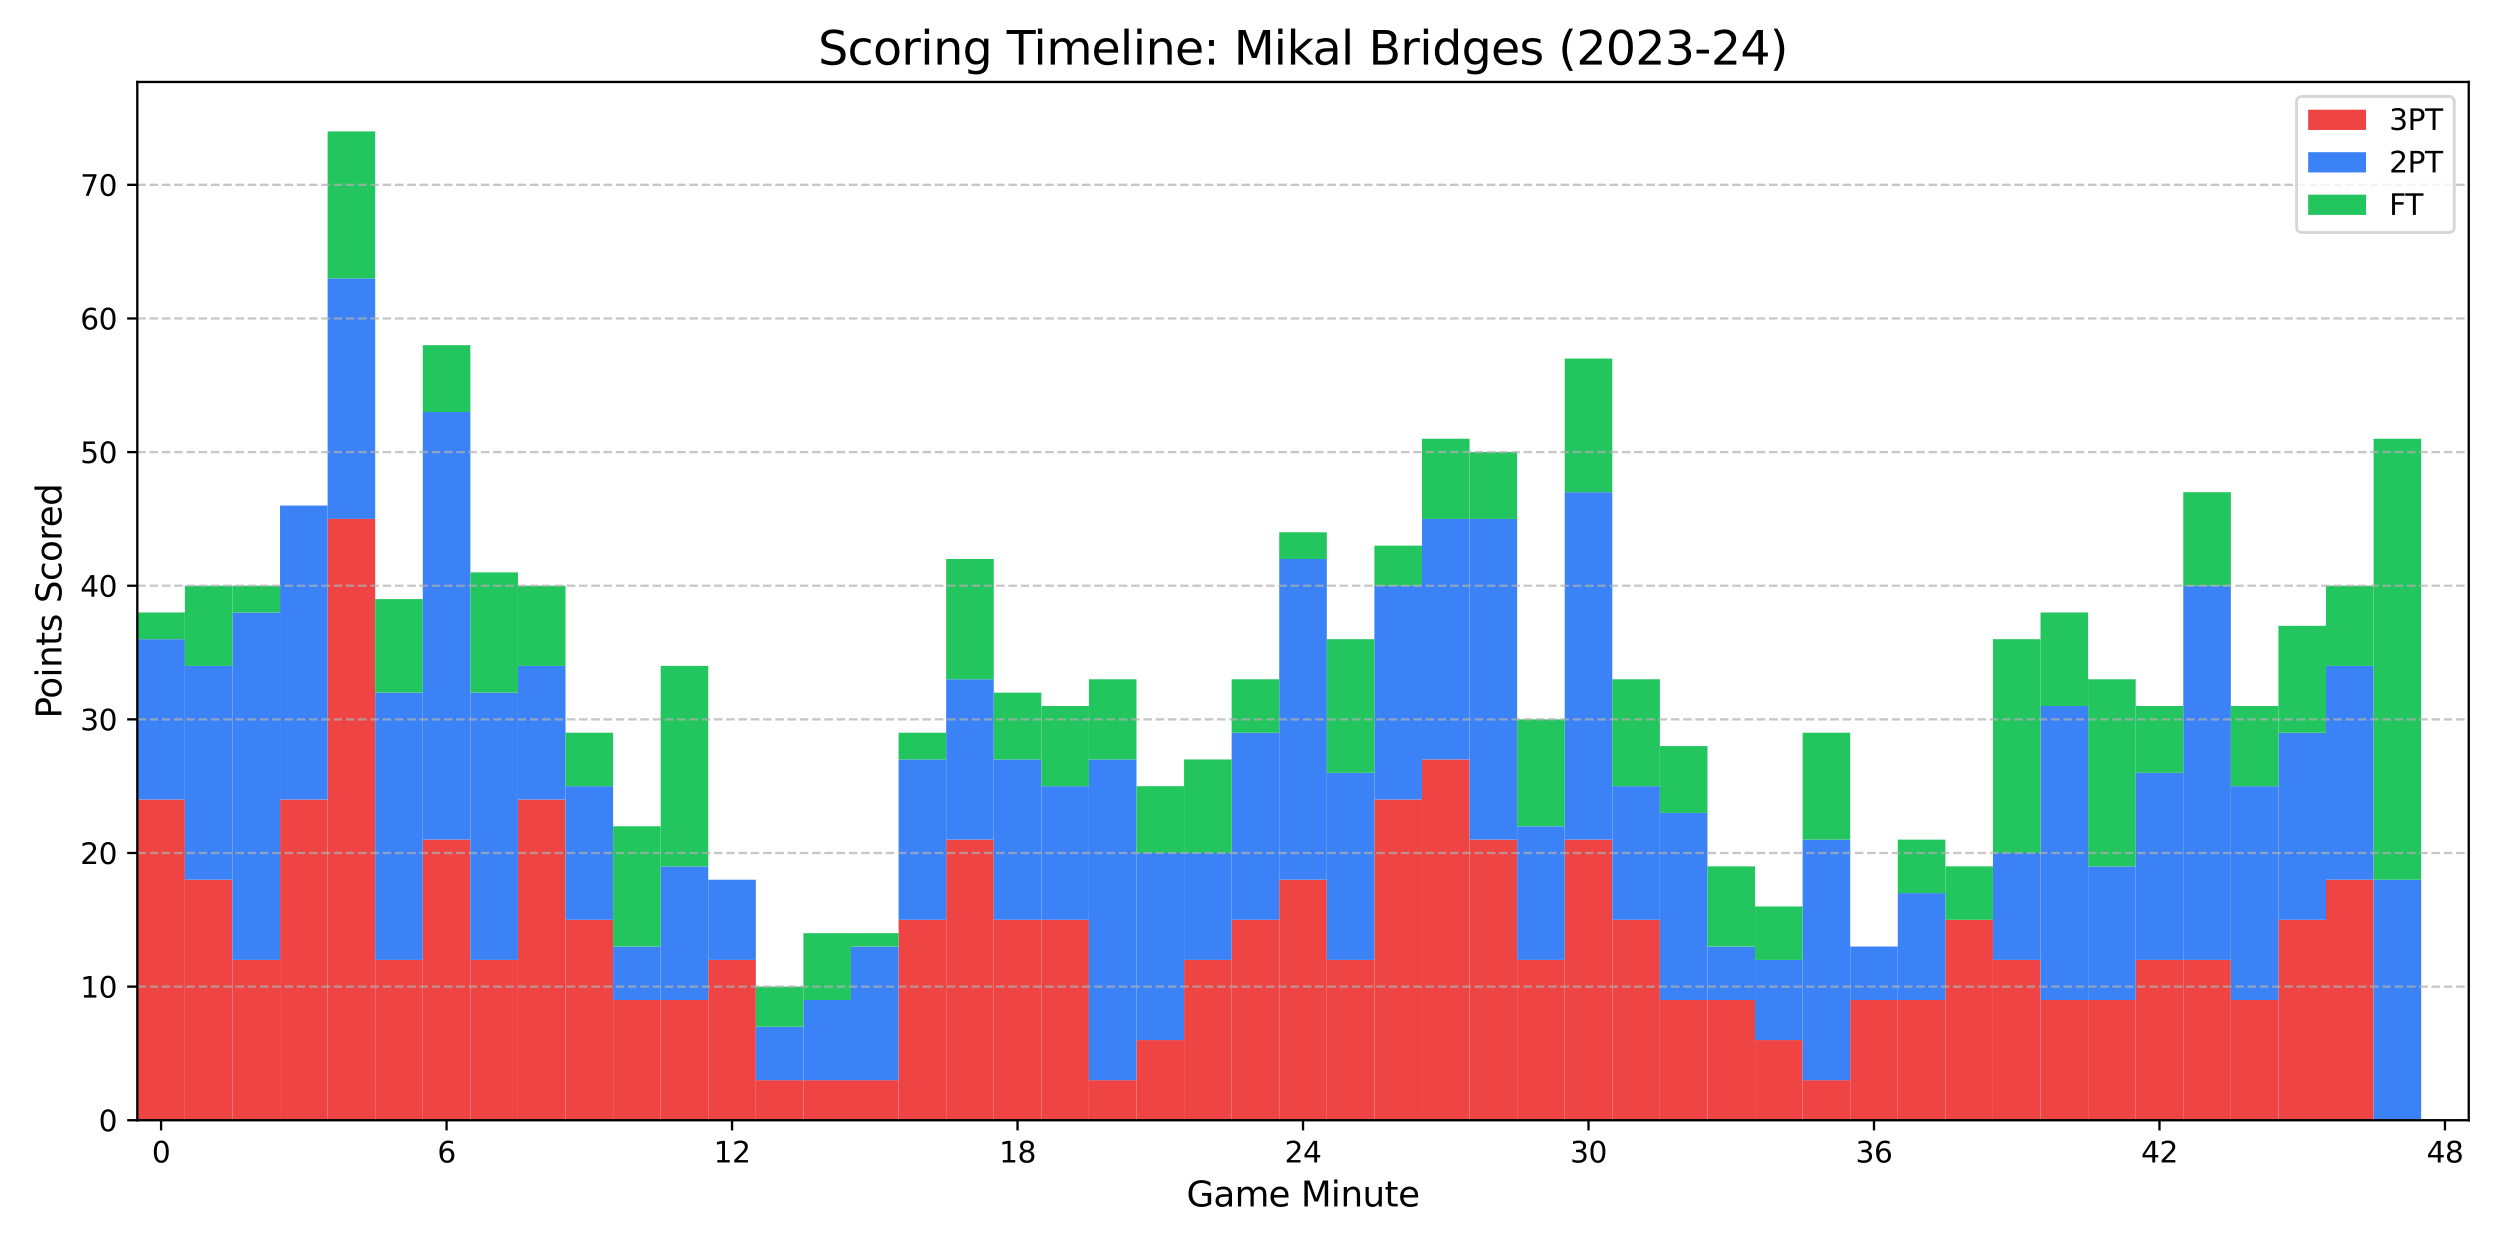 <?xml version="1.0" encoding="utf-8" standalone="no"?>
<!DOCTYPE svg PUBLIC "-//W3C//DTD SVG 1.1//EN"
  "http://www.w3.org/Graphics/SVG/1.1/DTD/svg11.dtd">
<svg xmlns:xlink="http://www.w3.org/1999/xlink" width="864pt" height="432pt" viewBox="0 0 864 432" xmlns="http://www.w3.org/2000/svg" version="1.1">
 <defs>
  <style type="text/css">*{stroke-linejoin: round; stroke-linecap: butt}</style>
 </defs>
 <g id="figure_1">
  <g id="patch_1">
   <path d="M 0 432 
L 864 432 
L 864 0 
L 0 0 
z
" style="fill: #ffffff"/>
  </g>
  <g id="axes_1">
   <g id="patch_2">
    <path d="M 47.45 387.16 
L 853.2 387.16 
L 853.2 28.32 
L 47.45 28.32 
z
" style="fill: #ffffff"/>
   </g>
   <g id="patch_3">
    <path d="M 47.45 387.16 
L 63.894 387.16 
L 63.894 276.321 
L 47.45 276.321 
z
" clip-path="url(#pb789a82a63)" style="fill: #ef4444"/>
   </g>
   <g id="patch_4">
    <path d="M 63.894 387.16 
L 80.338 387.16 
L 80.338 304.031 
L 63.894 304.031 
z
" clip-path="url(#pb789a82a63)" style="fill: #ef4444"/>
   </g>
   <g id="patch_5">
    <path d="M 80.338 387.16 
L 96.782 387.16 
L 96.782 331.741 
L 80.338 331.741 
z
" clip-path="url(#pb789a82a63)" style="fill: #ef4444"/>
   </g>
   <g id="patch_6">
    <path d="M 96.782 387.16 
L 113.226 387.16 
L 113.226 276.321 
L 96.782 276.321 
z
" clip-path="url(#pb789a82a63)" style="fill: #ef4444"/>
   </g>
   <g id="patch_7">
    <path d="M 113.226 387.16 
L 129.669 387.16 
L 129.669 179.338 
L 113.226 179.338 
z
" clip-path="url(#pb789a82a63)" style="fill: #ef4444"/>
   </g>
   <g id="patch_8">
    <path d="M 129.669 387.16 
L 146.113 387.16 
L 146.113 331.741 
L 129.669 331.741 
z
" clip-path="url(#pb789a82a63)" style="fill: #ef4444"/>
   </g>
   <g id="patch_9">
    <path d="M 146.113 387.16 
L 162.557 387.16 
L 162.557 290.176 
L 146.113 290.176 
z
" clip-path="url(#pb789a82a63)" style="fill: #ef4444"/>
   </g>
   <g id="patch_10">
    <path d="M 162.557 387.16 
L 179.001 387.16 
L 179.001 331.741 
L 162.557 331.741 
z
" clip-path="url(#pb789a82a63)" style="fill: #ef4444"/>
   </g>
   <g id="patch_11">
    <path d="M 179.001 387.16 
L 195.445 387.16 
L 195.445 276.321 
L 179.001 276.321 
z
" clip-path="url(#pb789a82a63)" style="fill: #ef4444"/>
   </g>
   <g id="patch_12">
    <path d="M 195.445 387.16 
L 211.889 387.16 
L 211.889 317.886 
L 195.445 317.886 
z
" clip-path="url(#pb789a82a63)" style="fill: #ef4444"/>
   </g>
   <g id="patch_13">
    <path d="M 211.889 387.16 
L 228.333 387.16 
L 228.333 345.596 
L 211.889 345.596 
z
" clip-path="url(#pb789a82a63)" style="fill: #ef4444"/>
   </g>
   <g id="patch_14">
    <path d="M 228.333 387.16 
L 244.777 387.16 
L 244.777 345.596 
L 228.333 345.596 
z
" clip-path="url(#pb789a82a63)" style="fill: #ef4444"/>
   </g>
   <g id="patch_15">
    <path d="M 244.777 387.16 
L 261.22 387.16 
L 261.22 331.741 
L 244.777 331.741 
z
" clip-path="url(#pb789a82a63)" style="fill: #ef4444"/>
   </g>
   <g id="patch_16">
    <path d="M 261.22 387.16 
L 277.664 387.16 
L 277.664 373.305 
L 261.22 373.305 
z
" clip-path="url(#pb789a82a63)" style="fill: #ef4444"/>
   </g>
   <g id="patch_17">
    <path d="M 277.664 387.16 
L 294.108 387.16 
L 294.108 373.305 
L 277.664 373.305 
z
" clip-path="url(#pb789a82a63)" style="fill: #ef4444"/>
   </g>
   <g id="patch_18">
    <path d="M 294.108 387.16 
L 310.552 387.16 
L 310.552 373.305 
L 294.108 373.305 
z
" clip-path="url(#pb789a82a63)" style="fill: #ef4444"/>
   </g>
   <g id="patch_19">
    <path d="M 310.552 387.16 
L 326.996 387.16 
L 326.996 317.886 
L 310.552 317.886 
z
" clip-path="url(#pb789a82a63)" style="fill: #ef4444"/>
   </g>
   <g id="patch_20">
    <path d="M 326.996 387.16 
L 343.44 387.16 
L 343.44 290.176 
L 326.996 290.176 
z
" clip-path="url(#pb789a82a63)" style="fill: #ef4444"/>
   </g>
   <g id="patch_21">
    <path d="M 343.44 387.16 
L 359.884 387.16 
L 359.884 317.886 
L 343.44 317.886 
z
" clip-path="url(#pb789a82a63)" style="fill: #ef4444"/>
   </g>
   <g id="patch_22">
    <path d="M 359.884 387.16 
L 376.328 387.16 
L 376.328 317.886 
L 359.884 317.886 
z
" clip-path="url(#pb789a82a63)" style="fill: #ef4444"/>
   </g>
   <g id="patch_23">
    <path d="M 376.328 387.16 
L 392.771 387.16 
L 392.771 373.305 
L 376.328 373.305 
z
" clip-path="url(#pb789a82a63)" style="fill: #ef4444"/>
   </g>
   <g id="patch_24">
    <path d="M 392.771 387.16 
L 409.215 387.16 
L 409.215 359.45 
L 392.771 359.45 
z
" clip-path="url(#pb789a82a63)" style="fill: #ef4444"/>
   </g>
   <g id="patch_25">
    <path d="M 409.215 387.16 
L 425.659 387.16 
L 425.659 331.741 
L 409.215 331.741 
z
" clip-path="url(#pb789a82a63)" style="fill: #ef4444"/>
   </g>
   <g id="patch_26">
    <path d="M 425.659 387.16 
L 442.103 387.16 
L 442.103 317.886 
L 425.659 317.886 
z
" clip-path="url(#pb789a82a63)" style="fill: #ef4444"/>
   </g>
   <g id="patch_27">
    <path d="M 442.103 387.16 
L 458.547 387.16 
L 458.547 304.031 
L 442.103 304.031 
z
" clip-path="url(#pb789a82a63)" style="fill: #ef4444"/>
   </g>
   <g id="patch_28">
    <path d="M 458.547 387.16 
L 474.991 387.16 
L 474.991 331.741 
L 458.547 331.741 
z
" clip-path="url(#pb789a82a63)" style="fill: #ef4444"/>
   </g>
   <g id="patch_29">
    <path d="M 474.991 387.16 
L 491.435 387.16 
L 491.435 276.321 
L 474.991 276.321 
z
" clip-path="url(#pb789a82a63)" style="fill: #ef4444"/>
   </g>
   <g id="patch_30">
    <path d="M 491.435 387.16 
L 507.879 387.16 
L 507.879 262.467 
L 491.435 262.467 
z
" clip-path="url(#pb789a82a63)" style="fill: #ef4444"/>
   </g>
   <g id="patch_31">
    <path d="M 507.879 387.16 
L 524.322 387.16 
L 524.322 290.176 
L 507.879 290.176 
z
" clip-path="url(#pb789a82a63)" style="fill: #ef4444"/>
   </g>
   <g id="patch_32">
    <path d="M 524.322 387.16 
L 540.766 387.16 
L 540.766 331.741 
L 524.322 331.741 
z
" clip-path="url(#pb789a82a63)" style="fill: #ef4444"/>
   </g>
   <g id="patch_33">
    <path d="M 540.766 387.16 
L 557.21 387.16 
L 557.21 290.176 
L 540.766 290.176 
z
" clip-path="url(#pb789a82a63)" style="fill: #ef4444"/>
   </g>
   <g id="patch_34">
    <path d="M 557.21 387.16 
L 573.654 387.16 
L 573.654 317.886 
L 557.21 317.886 
z
" clip-path="url(#pb789a82a63)" style="fill: #ef4444"/>
   </g>
   <g id="patch_35">
    <path d="M 573.654 387.16 
L 590.098 387.16 
L 590.098 345.596 
L 573.654 345.596 
z
" clip-path="url(#pb789a82a63)" style="fill: #ef4444"/>
   </g>
   <g id="patch_36">
    <path d="M 590.098 387.16 
L 606.542 387.16 
L 606.542 345.596 
L 590.098 345.596 
z
" clip-path="url(#pb789a82a63)" style="fill: #ef4444"/>
   </g>
   <g id="patch_37">
    <path d="M 606.542 387.16 
L 622.986 387.16 
L 622.986 359.45 
L 606.542 359.45 
z
" clip-path="url(#pb789a82a63)" style="fill: #ef4444"/>
   </g>
   <g id="patch_38">
    <path d="M 622.986 387.16 
L 639.43 387.16 
L 639.43 373.305 
L 622.986 373.305 
z
" clip-path="url(#pb789a82a63)" style="fill: #ef4444"/>
   </g>
   <g id="patch_39">
    <path d="M 639.43 387.16 
L 655.873 387.16 
L 655.873 345.596 
L 639.43 345.596 
z
" clip-path="url(#pb789a82a63)" style="fill: #ef4444"/>
   </g>
   <g id="patch_40">
    <path d="M 655.873 387.16 
L 672.317 387.16 
L 672.317 345.596 
L 655.873 345.596 
z
" clip-path="url(#pb789a82a63)" style="fill: #ef4444"/>
   </g>
   <g id="patch_41">
    <path d="M 672.317 387.16 
L 688.761 387.16 
L 688.761 317.886 
L 672.317 317.886 
z
" clip-path="url(#pb789a82a63)" style="fill: #ef4444"/>
   </g>
   <g id="patch_42">
    <path d="M 688.761 387.16 
L 705.205 387.16 
L 705.205 331.741 
L 688.761 331.741 
z
" clip-path="url(#pb789a82a63)" style="fill: #ef4444"/>
   </g>
   <g id="patch_43">
    <path d="M 705.205 387.16 
L 721.649 387.16 
L 721.649 345.596 
L 705.205 345.596 
z
" clip-path="url(#pb789a82a63)" style="fill: #ef4444"/>
   </g>
   <g id="patch_44">
    <path d="M 721.649 387.16 
L 738.093 387.16 
L 738.093 345.596 
L 721.649 345.596 
z
" clip-path="url(#pb789a82a63)" style="fill: #ef4444"/>
   </g>
   <g id="patch_45">
    <path d="M 738.093 387.16 
L 754.537 387.16 
L 754.537 331.741 
L 738.093 331.741 
z
" clip-path="url(#pb789a82a63)" style="fill: #ef4444"/>
   </g>
   <g id="patch_46">
    <path d="M 754.537 387.16 
L 770.981 387.16 
L 770.981 331.741 
L 754.537 331.741 
z
" clip-path="url(#pb789a82a63)" style="fill: #ef4444"/>
   </g>
   <g id="patch_47">
    <path d="M 770.981 387.16 
L 787.424 387.16 
L 787.424 345.596 
L 770.981 345.596 
z
" clip-path="url(#pb789a82a63)" style="fill: #ef4444"/>
   </g>
   <g id="patch_48">
    <path d="M 787.424 387.16 
L 803.868 387.16 
L 803.868 317.886 
L 787.424 317.886 
z
" clip-path="url(#pb789a82a63)" style="fill: #ef4444"/>
   </g>
   <g id="patch_49">
    <path d="M 803.868 387.16 
L 820.312 387.16 
L 820.312 304.031 
L 803.868 304.031 
z
" clip-path="url(#pb789a82a63)" style="fill: #ef4444"/>
   </g>
   <g id="patch_50">
    <path d="M 820.312 387.16 
L 836.756 387.16 
L 836.756 387.16 
L 820.312 387.16 
z
" clip-path="url(#pb789a82a63)" style="fill: #ef4444"/>
   </g>
   <g id="patch_51">
    <path d="M 47.45 276.321 
L 63.894 276.321 
L 63.894 220.902 
L 47.45 220.902 
z
" clip-path="url(#pb789a82a63)" style="fill: #3b82f6"/>
   </g>
   <g id="patch_52">
    <path d="M 63.894 304.031 
L 80.338 304.031 
L 80.338 230.139 
L 63.894 230.139 
z
" clip-path="url(#pb789a82a63)" style="fill: #3b82f6"/>
   </g>
   <g id="patch_53">
    <path d="M 80.338 331.741 
L 96.782 331.741 
L 96.782 211.666 
L 80.338 211.666 
z
" clip-path="url(#pb789a82a63)" style="fill: #3b82f6"/>
   </g>
   <g id="patch_54">
    <path d="M 96.782 276.321 
L 113.226 276.321 
L 113.226 174.719 
L 96.782 174.719 
z
" clip-path="url(#pb789a82a63)" style="fill: #3b82f6"/>
   </g>
   <g id="patch_55">
    <path d="M 113.226 179.338 
L 129.669 179.338 
L 129.669 96.209 
L 113.226 96.209 
z
" clip-path="url(#pb789a82a63)" style="fill: #3b82f6"/>
   </g>
   <g id="patch_56">
    <path d="M 129.669 331.741 
L 146.113 331.741 
L 146.113 239.375 
L 129.669 239.375 
z
" clip-path="url(#pb789a82a63)" style="fill: #3b82f6"/>
   </g>
   <g id="patch_57">
    <path d="M 146.113 290.176 
L 162.557 290.176 
L 162.557 142.391 
L 146.113 142.391 
z
" clip-path="url(#pb789a82a63)" style="fill: #3b82f6"/>
   </g>
   <g id="patch_58">
    <path d="M 162.557 331.741 
L 179.001 331.741 
L 179.001 239.375 
L 162.557 239.375 
z
" clip-path="url(#pb789a82a63)" style="fill: #3b82f6"/>
   </g>
   <g id="patch_59">
    <path d="M 179.001 276.321 
L 195.445 276.321 
L 195.445 230.139 
L 179.001 230.139 
z
" clip-path="url(#pb789a82a63)" style="fill: #3b82f6"/>
   </g>
   <g id="patch_60">
    <path d="M 195.445 317.886 
L 211.889 317.886 
L 211.889 271.703 
L 195.445 271.703 
z
" clip-path="url(#pb789a82a63)" style="fill: #3b82f6"/>
   </g>
   <g id="patch_61">
    <path d="M 211.889 345.596 
L 228.333 345.596 
L 228.333 327.122 
L 211.889 327.122 
z
" clip-path="url(#pb789a82a63)" style="fill: #3b82f6"/>
   </g>
   <g id="patch_62">
    <path d="M 228.333 345.596 
L 244.777 345.596 
L 244.777 299.413 
L 228.333 299.413 
z
" clip-path="url(#pb789a82a63)" style="fill: #3b82f6"/>
   </g>
   <g id="patch_63">
    <path d="M 244.777 331.741 
L 261.22 331.741 
L 261.22 304.031 
L 244.777 304.031 
z
" clip-path="url(#pb789a82a63)" style="fill: #3b82f6"/>
   </g>
   <g id="patch_64">
    <path d="M 261.22 373.305 
L 277.664 373.305 
L 277.664 354.832 
L 261.22 354.832 
z
" clip-path="url(#pb789a82a63)" style="fill: #3b82f6"/>
   </g>
   <g id="patch_65">
    <path d="M 277.664 373.305 
L 294.108 373.305 
L 294.108 345.596 
L 277.664 345.596 
z
" clip-path="url(#pb789a82a63)" style="fill: #3b82f6"/>
   </g>
   <g id="patch_66">
    <path d="M 294.108 373.305 
L 310.552 373.305 
L 310.552 327.122 
L 294.108 327.122 
z
" clip-path="url(#pb789a82a63)" style="fill: #3b82f6"/>
   </g>
   <g id="patch_67">
    <path d="M 310.552 317.886 
L 326.996 317.886 
L 326.996 262.467 
L 310.552 262.467 
z
" clip-path="url(#pb789a82a63)" style="fill: #3b82f6"/>
   </g>
   <g id="patch_68">
    <path d="M 326.996 290.176 
L 343.44 290.176 
L 343.44 234.757 
L 326.996 234.757 
z
" clip-path="url(#pb789a82a63)" style="fill: #3b82f6"/>
   </g>
   <g id="patch_69">
    <path d="M 343.44 317.886 
L 359.884 317.886 
L 359.884 262.467 
L 343.44 262.467 
z
" clip-path="url(#pb789a82a63)" style="fill: #3b82f6"/>
   </g>
   <g id="patch_70">
    <path d="M 359.884 317.886 
L 376.328 317.886 
L 376.328 271.703 
L 359.884 271.703 
z
" clip-path="url(#pb789a82a63)" style="fill: #3b82f6"/>
   </g>
   <g id="patch_71">
    <path d="M 376.328 373.305 
L 392.771 373.305 
L 392.771 262.467 
L 376.328 262.467 
z
" clip-path="url(#pb789a82a63)" style="fill: #3b82f6"/>
   </g>
   <g id="patch_72">
    <path d="M 392.771 359.45 
L 409.215 359.45 
L 409.215 294.794 
L 392.771 294.794 
z
" clip-path="url(#pb789a82a63)" style="fill: #3b82f6"/>
   </g>
   <g id="patch_73">
    <path d="M 409.215 331.741 
L 425.659 331.741 
L 425.659 294.794 
L 409.215 294.794 
z
" clip-path="url(#pb789a82a63)" style="fill: #3b82f6"/>
   </g>
   <g id="patch_74">
    <path d="M 425.659 317.886 
L 442.103 317.886 
L 442.103 253.23 
L 425.659 253.23 
z
" clip-path="url(#pb789a82a63)" style="fill: #3b82f6"/>
   </g>
   <g id="patch_75">
    <path d="M 442.103 304.031 
L 458.547 304.031 
L 458.547 193.192 
L 442.103 193.192 
z
" clip-path="url(#pb789a82a63)" style="fill: #3b82f6"/>
   </g>
   <g id="patch_76">
    <path d="M 458.547 331.741 
L 474.991 331.741 
L 474.991 267.085 
L 458.547 267.085 
z
" clip-path="url(#pb789a82a63)" style="fill: #3b82f6"/>
   </g>
   <g id="patch_77">
    <path d="M 474.991 276.321 
L 491.435 276.321 
L 491.435 202.429 
L 474.991 202.429 
z
" clip-path="url(#pb789a82a63)" style="fill: #3b82f6"/>
   </g>
   <g id="patch_78">
    <path d="M 491.435 262.467 
L 507.879 262.467 
L 507.879 179.338 
L 491.435 179.338 
z
" clip-path="url(#pb789a82a63)" style="fill: #3b82f6"/>
   </g>
   <g id="patch_79">
    <path d="M 507.879 290.176 
L 524.322 290.176 
L 524.322 179.338 
L 507.879 179.338 
z
" clip-path="url(#pb789a82a63)" style="fill: #3b82f6"/>
   </g>
   <g id="patch_80">
    <path d="M 524.322 331.741 
L 540.766 331.741 
L 540.766 285.558 
L 524.322 285.558 
z
" clip-path="url(#pb789a82a63)" style="fill: #3b82f6"/>
   </g>
   <g id="patch_81">
    <path d="M 540.766 290.176 
L 557.21 290.176 
L 557.21 170.101 
L 540.766 170.101 
z
" clip-path="url(#pb789a82a63)" style="fill: #3b82f6"/>
   </g>
   <g id="patch_82">
    <path d="M 557.21 317.886 
L 573.654 317.886 
L 573.654 271.703 
L 557.21 271.703 
z
" clip-path="url(#pb789a82a63)" style="fill: #3b82f6"/>
   </g>
   <g id="patch_83">
    <path d="M 573.654 345.596 
L 590.098 345.596 
L 590.098 280.94 
L 573.654 280.94 
z
" clip-path="url(#pb789a82a63)" style="fill: #3b82f6"/>
   </g>
   <g id="patch_84">
    <path d="M 590.098 345.596 
L 606.542 345.596 
L 606.542 327.122 
L 590.098 327.122 
z
" clip-path="url(#pb789a82a63)" style="fill: #3b82f6"/>
   </g>
   <g id="patch_85">
    <path d="M 606.542 359.45 
L 622.986 359.45 
L 622.986 331.741 
L 606.542 331.741 
z
" clip-path="url(#pb789a82a63)" style="fill: #3b82f6"/>
   </g>
   <g id="patch_86">
    <path d="M 622.986 373.305 
L 639.43 373.305 
L 639.43 290.176 
L 622.986 290.176 
z
" clip-path="url(#pb789a82a63)" style="fill: #3b82f6"/>
   </g>
   <g id="patch_87">
    <path d="M 639.43 345.596 
L 655.873 345.596 
L 655.873 327.122 
L 639.43 327.122 
z
" clip-path="url(#pb789a82a63)" style="fill: #3b82f6"/>
   </g>
   <g id="patch_88">
    <path d="M 655.873 345.596 
L 672.317 345.596 
L 672.317 308.649 
L 655.873 308.649 
z
" clip-path="url(#pb789a82a63)" style="fill: #3b82f6"/>
   </g>
   <g id="patch_89">
    <path d="M 672.317 317.886 
L 688.761 317.886 
L 688.761 317.886 
L 672.317 317.886 
z
" clip-path="url(#pb789a82a63)" style="fill: #3b82f6"/>
   </g>
   <g id="patch_90">
    <path d="M 688.761 331.741 
L 705.205 331.741 
L 705.205 294.794 
L 688.761 294.794 
z
" clip-path="url(#pb789a82a63)" style="fill: #3b82f6"/>
   </g>
   <g id="patch_91">
    <path d="M 705.205 345.596 
L 721.649 345.596 
L 721.649 243.993 
L 705.205 243.993 
z
" clip-path="url(#pb789a82a63)" style="fill: #3b82f6"/>
   </g>
   <g id="patch_92">
    <path d="M 721.649 345.596 
L 738.093 345.596 
L 738.093 299.413 
L 721.649 299.413 
z
" clip-path="url(#pb789a82a63)" style="fill: #3b82f6"/>
   </g>
   <g id="patch_93">
    <path d="M 738.093 331.741 
L 754.537 331.741 
L 754.537 267.085 
L 738.093 267.085 
z
" clip-path="url(#pb789a82a63)" style="fill: #3b82f6"/>
   </g>
   <g id="patch_94">
    <path d="M 754.537 331.741 
L 770.981 331.741 
L 770.981 202.429 
L 754.537 202.429 
z
" clip-path="url(#pb789a82a63)" style="fill: #3b82f6"/>
   </g>
   <g id="patch_95">
    <path d="M 770.981 345.596 
L 787.424 345.596 
L 787.424 271.703 
L 770.981 271.703 
z
" clip-path="url(#pb789a82a63)" style="fill: #3b82f6"/>
   </g>
   <g id="patch_96">
    <path d="M 787.424 317.886 
L 803.868 317.886 
L 803.868 253.23 
L 787.424 253.23 
z
" clip-path="url(#pb789a82a63)" style="fill: #3b82f6"/>
   </g>
   <g id="patch_97">
    <path d="M 803.868 304.031 
L 820.312 304.031 
L 820.312 230.139 
L 803.868 230.139 
z
" clip-path="url(#pb789a82a63)" style="fill: #3b82f6"/>
   </g>
   <g id="patch_98">
    <path d="M 820.312 387.16 
L 836.756 387.16 
L 836.756 304.031 
L 820.312 304.031 
z
" clip-path="url(#pb789a82a63)" style="fill: #3b82f6"/>
   </g>
   <g id="patch_99">
    <path d="M 47.45 220.902 
L 63.894 220.902 
L 63.894 211.666 
L 47.45 211.666 
z
" clip-path="url(#pb789a82a63)" style="fill: #22c55e"/>
   </g>
   <g id="patch_100">
    <path d="M 63.894 230.139 
L 80.338 230.139 
L 80.338 202.429 
L 63.894 202.429 
z
" clip-path="url(#pb789a82a63)" style="fill: #22c55e"/>
   </g>
   <g id="patch_101">
    <path d="M 80.338 211.666 
L 96.782 211.666 
L 96.782 202.429 
L 80.338 202.429 
z
" clip-path="url(#pb789a82a63)" style="fill: #22c55e"/>
   </g>
   <g id="patch_102">
    <path d="M 96.782 174.719 
L 113.226 174.719 
L 113.226 174.719 
L 96.782 174.719 
z
" clip-path="url(#pb789a82a63)" style="fill: #22c55e"/>
   </g>
   <g id="patch_103">
    <path d="M 113.226 96.209 
L 129.669 96.209 
L 129.669 45.408 
L 113.226 45.408 
z
" clip-path="url(#pb789a82a63)" style="fill: #22c55e"/>
   </g>
   <g id="patch_104">
    <path d="M 129.669 239.375 
L 146.113 239.375 
L 146.113 207.047 
L 129.669 207.047 
z
" clip-path="url(#pb789a82a63)" style="fill: #22c55e"/>
   </g>
   <g id="patch_105">
    <path d="M 146.113 142.391 
L 162.557 142.391 
L 162.557 119.3 
L 146.113 119.3 
z
" clip-path="url(#pb789a82a63)" style="fill: #22c55e"/>
   </g>
   <g id="patch_106">
    <path d="M 162.557 239.375 
L 179.001 239.375 
L 179.001 197.811 
L 162.557 197.811 
z
" clip-path="url(#pb789a82a63)" style="fill: #22c55e"/>
   </g>
   <g id="patch_107">
    <path d="M 179.001 230.139 
L 195.445 230.139 
L 195.445 202.429 
L 179.001 202.429 
z
" clip-path="url(#pb789a82a63)" style="fill: #22c55e"/>
   </g>
   <g id="patch_108">
    <path d="M 195.445 271.703 
L 211.889 271.703 
L 211.889 253.23 
L 195.445 253.23 
z
" clip-path="url(#pb789a82a63)" style="fill: #22c55e"/>
   </g>
   <g id="patch_109">
    <path d="M 211.889 327.122 
L 228.333 327.122 
L 228.333 285.558 
L 211.889 285.558 
z
" clip-path="url(#pb789a82a63)" style="fill: #22c55e"/>
   </g>
   <g id="patch_110">
    <path d="M 228.333 299.413 
L 244.777 299.413 
L 244.777 230.139 
L 228.333 230.139 
z
" clip-path="url(#pb789a82a63)" style="fill: #22c55e"/>
   </g>
   <g id="patch_111">
    <path d="M 244.777 304.031 
L 261.22 304.031 
L 261.22 304.031 
L 244.777 304.031 
z
" clip-path="url(#pb789a82a63)" style="fill: #22c55e"/>
   </g>
   <g id="patch_112">
    <path d="M 261.22 354.832 
L 277.664 354.832 
L 277.664 340.977 
L 261.22 340.977 
z
" clip-path="url(#pb789a82a63)" style="fill: #22c55e"/>
   </g>
   <g id="patch_113">
    <path d="M 277.664 345.596 
L 294.108 345.596 
L 294.108 322.504 
L 277.664 322.504 
z
" clip-path="url(#pb789a82a63)" style="fill: #22c55e"/>
   </g>
   <g id="patch_114">
    <path d="M 294.108 327.122 
L 310.552 327.122 
L 310.552 322.504 
L 294.108 322.504 
z
" clip-path="url(#pb789a82a63)" style="fill: #22c55e"/>
   </g>
   <g id="patch_115">
    <path d="M 310.552 262.467 
L 326.996 262.467 
L 326.996 253.23 
L 310.552 253.23 
z
" clip-path="url(#pb789a82a63)" style="fill: #22c55e"/>
   </g>
   <g id="patch_116">
    <path d="M 326.996 234.757 
L 343.44 234.757 
L 343.44 193.192 
L 326.996 193.192 
z
" clip-path="url(#pb789a82a63)" style="fill: #22c55e"/>
   </g>
   <g id="patch_117">
    <path d="M 343.44 262.467 
L 359.884 262.467 
L 359.884 239.375 
L 343.44 239.375 
z
" clip-path="url(#pb789a82a63)" style="fill: #22c55e"/>
   </g>
   <g id="patch_118">
    <path d="M 359.884 271.703 
L 376.328 271.703 
L 376.328 243.993 
L 359.884 243.993 
z
" clip-path="url(#pb789a82a63)" style="fill: #22c55e"/>
   </g>
   <g id="patch_119">
    <path d="M 376.328 262.467 
L 392.771 262.467 
L 392.771 234.757 
L 376.328 234.757 
z
" clip-path="url(#pb789a82a63)" style="fill: #22c55e"/>
   </g>
   <g id="patch_120">
    <path d="M 392.771 294.794 
L 409.215 294.794 
L 409.215 271.703 
L 392.771 271.703 
z
" clip-path="url(#pb789a82a63)" style="fill: #22c55e"/>
   </g>
   <g id="patch_121">
    <path d="M 409.215 294.794 
L 425.659 294.794 
L 425.659 262.467 
L 409.215 262.467 
z
" clip-path="url(#pb789a82a63)" style="fill: #22c55e"/>
   </g>
   <g id="patch_122">
    <path d="M 425.659 253.23 
L 442.103 253.23 
L 442.103 234.757 
L 425.659 234.757 
z
" clip-path="url(#pb789a82a63)" style="fill: #22c55e"/>
   </g>
   <g id="patch_123">
    <path d="M 442.103 193.192 
L 458.547 193.192 
L 458.547 183.956 
L 442.103 183.956 
z
" clip-path="url(#pb789a82a63)" style="fill: #22c55e"/>
   </g>
   <g id="patch_124">
    <path d="M 458.547 267.085 
L 474.991 267.085 
L 474.991 220.902 
L 458.547 220.902 
z
" clip-path="url(#pb789a82a63)" style="fill: #22c55e"/>
   </g>
   <g id="patch_125">
    <path d="M 474.991 202.429 
L 491.435 202.429 
L 491.435 188.574 
L 474.991 188.574 
z
" clip-path="url(#pb789a82a63)" style="fill: #22c55e"/>
   </g>
   <g id="patch_126">
    <path d="M 491.435 179.338 
L 507.879 179.338 
L 507.879 151.628 
L 491.435 151.628 
z
" clip-path="url(#pb789a82a63)" style="fill: #22c55e"/>
   </g>
   <g id="patch_127">
    <path d="M 507.879 179.338 
L 524.322 179.338 
L 524.322 156.246 
L 507.879 156.246 
z
" clip-path="url(#pb789a82a63)" style="fill: #22c55e"/>
   </g>
   <g id="patch_128">
    <path d="M 524.322 285.558 
L 540.766 285.558 
L 540.766 248.612 
L 524.322 248.612 
z
" clip-path="url(#pb789a82a63)" style="fill: #22c55e"/>
   </g>
   <g id="patch_129">
    <path d="M 540.766 170.101 
L 557.21 170.101 
L 557.21 123.918 
L 540.766 123.918 
z
" clip-path="url(#pb789a82a63)" style="fill: #22c55e"/>
   </g>
   <g id="patch_130">
    <path d="M 557.21 271.703 
L 573.654 271.703 
L 573.654 234.757 
L 557.21 234.757 
z
" clip-path="url(#pb789a82a63)" style="fill: #22c55e"/>
   </g>
   <g id="patch_131">
    <path d="M 573.654 280.94 
L 590.098 280.94 
L 590.098 257.848 
L 573.654 257.848 
z
" clip-path="url(#pb789a82a63)" style="fill: #22c55e"/>
   </g>
   <g id="patch_132">
    <path d="M 590.098 327.122 
L 606.542 327.122 
L 606.542 299.413 
L 590.098 299.413 
z
" clip-path="url(#pb789a82a63)" style="fill: #22c55e"/>
   </g>
   <g id="patch_133">
    <path d="M 606.542 331.741 
L 622.986 331.741 
L 622.986 313.268 
L 606.542 313.268 
z
" clip-path="url(#pb789a82a63)" style="fill: #22c55e"/>
   </g>
   <g id="patch_134">
    <path d="M 622.986 290.176 
L 639.43 290.176 
L 639.43 253.23 
L 622.986 253.23 
z
" clip-path="url(#pb789a82a63)" style="fill: #22c55e"/>
   </g>
   <g id="patch_135">
    <path d="M 639.43 327.122 
L 655.873 327.122 
L 655.873 327.122 
L 639.43 327.122 
z
" clip-path="url(#pb789a82a63)" style="fill: #22c55e"/>
   </g>
   <g id="patch_136">
    <path d="M 655.873 308.649 
L 672.317 308.649 
L 672.317 290.176 
L 655.873 290.176 
z
" clip-path="url(#pb789a82a63)" style="fill: #22c55e"/>
   </g>
   <g id="patch_137">
    <path d="M 672.317 317.886 
L 688.761 317.886 
L 688.761 299.413 
L 672.317 299.413 
z
" clip-path="url(#pb789a82a63)" style="fill: #22c55e"/>
   </g>
   <g id="patch_138">
    <path d="M 688.761 294.794 
L 705.205 294.794 
L 705.205 220.902 
L 688.761 220.902 
z
" clip-path="url(#pb789a82a63)" style="fill: #22c55e"/>
   </g>
   <g id="patch_139">
    <path d="M 705.205 243.993 
L 721.649 243.993 
L 721.649 211.666 
L 705.205 211.666 
z
" clip-path="url(#pb789a82a63)" style="fill: #22c55e"/>
   </g>
   <g id="patch_140">
    <path d="M 721.649 299.413 
L 738.093 299.413 
L 738.093 234.757 
L 721.649 234.757 
z
" clip-path="url(#pb789a82a63)" style="fill: #22c55e"/>
   </g>
   <g id="patch_141">
    <path d="M 738.093 267.085 
L 754.537 267.085 
L 754.537 243.993 
L 738.093 243.993 
z
" clip-path="url(#pb789a82a63)" style="fill: #22c55e"/>
   </g>
   <g id="patch_142">
    <path d="M 754.537 202.429 
L 770.981 202.429 
L 770.981 170.101 
L 754.537 170.101 
z
" clip-path="url(#pb789a82a63)" style="fill: #22c55e"/>
   </g>
   <g id="patch_143">
    <path d="M 770.981 271.703 
L 787.424 271.703 
L 787.424 243.993 
L 770.981 243.993 
z
" clip-path="url(#pb789a82a63)" style="fill: #22c55e"/>
   </g>
   <g id="patch_144">
    <path d="M 787.424 253.23 
L 803.868 253.23 
L 803.868 216.284 
L 787.424 216.284 
z
" clip-path="url(#pb789a82a63)" style="fill: #22c55e"/>
   </g>
   <g id="patch_145">
    <path d="M 803.868 230.139 
L 820.312 230.139 
L 820.312 202.429 
L 803.868 202.429 
z
" clip-path="url(#pb789a82a63)" style="fill: #22c55e"/>
   </g>
   <g id="patch_146">
    <path d="M 820.312 304.031 
L 836.756 304.031 
L 836.756 151.628 
L 820.312 151.628 
z
" clip-path="url(#pb789a82a63)" style="fill: #22c55e"/>
   </g>
   <g id="matplotlib.axis_1">
    <g id="xtick_1">
     <g id="line2d_1">
      <defs>
       <path id="mf4e5e4fb2c" d="M 0 0 
L 0 3.5 
" style="stroke: #000000; stroke-width: 0.8"/>
      </defs>
      <g>
       <use xlink:href="#mf4e5e4fb2c" x="55.672" y="387.16" style="stroke: #000000; stroke-width: 0.8"/>
      </g>
     </g>
     <g id="text_1">
      <!-- 0 -->
      <g transform="translate(52.491 401.758) scale(0.1 -0.1)">
       <defs>
        <path id="DejaVuSans-30" d="M 2034 4250 
Q 1547 4250 1301 3770 
Q 1056 3291 1056 2328 
Q 1056 1369 1301 889 
Q 1547 409 2034 409 
Q 2525 409 2770 889 
Q 3016 1369 3016 2328 
Q 3016 3291 2770 3770 
Q 2525 4250 2034 4250 
z
M 2034 4750 
Q 2819 4750 3233 4129 
Q 3647 3509 3647 2328 
Q 3647 1150 3233 529 
Q 2819 -91 2034 -91 
Q 1250 -91 836 529 
Q 422 1150 422 2328 
Q 422 3509 836 4129 
Q 1250 4750 2034 4750 
z
" transform="scale(0.016)"/>
       </defs>
       <use xlink:href="#DejaVuSans-30"/>
      </g>
     </g>
    </g>
    <g id="xtick_2">
     <g id="line2d_2">
      <g>
       <use xlink:href="#mf4e5e4fb2c" x="154.335" y="387.16" style="stroke: #000000; stroke-width: 0.8"/>
      </g>
     </g>
     <g id="text_2">
      <!-- 6 -->
      <g transform="translate(151.154 401.758) scale(0.1 -0.1)">
       <defs>
        <path id="DejaVuSans-36" d="M 2113 2584 
Q 1688 2584 1439 2293 
Q 1191 2003 1191 1497 
Q 1191 994 1439 701 
Q 1688 409 2113 409 
Q 2538 409 2786 701 
Q 3034 994 3034 1497 
Q 3034 2003 2786 2293 
Q 2538 2584 2113 2584 
z
M 3366 4563 
L 3366 3988 
Q 3128 4100 2886 4159 
Q 2644 4219 2406 4219 
Q 1781 4219 1451 3797 
Q 1122 3375 1075 2522 
Q 1259 2794 1537 2939 
Q 1816 3084 2150 3084 
Q 2853 3084 3261 2657 
Q 3669 2231 3669 1497 
Q 3669 778 3244 343 
Q 2819 -91 2113 -91 
Q 1303 -91 875 529 
Q 447 1150 447 2328 
Q 447 3434 972 4092 
Q 1497 4750 2381 4750 
Q 2619 4750 2861 4703 
Q 3103 4656 3366 4563 
z
" transform="scale(0.016)"/>
       </defs>
       <use xlink:href="#DejaVuSans-36"/>
      </g>
     </g>
    </g>
    <g id="xtick_3">
     <g id="line2d_3">
      <g>
       <use xlink:href="#mf4e5e4fb2c" x="252.998" y="387.16" style="stroke: #000000; stroke-width: 0.8"/>
      </g>
     </g>
     <g id="text_3">
      <!-- 12 -->
      <g transform="translate(246.636 401.758) scale(0.1 -0.1)">
       <defs>
        <path id="DejaVuSans-31" d="M 794 531 
L 1825 531 
L 1825 4091 
L 703 3866 
L 703 4441 
L 1819 4666 
L 2450 4666 
L 2450 531 
L 3481 531 
L 3481 0 
L 794 0 
L 794 531 
z
" transform="scale(0.016)"/>
        <path id="DejaVuSans-32" d="M 1228 531 
L 3431 531 
L 3431 0 
L 469 0 
L 469 531 
Q 828 903 1448 1529 
Q 2069 2156 2228 2338 
Q 2531 2678 2651 2914 
Q 2772 3150 2772 3378 
Q 2772 3750 2511 3984 
Q 2250 4219 1831 4219 
Q 1534 4219 1204 4116 
Q 875 4013 500 3803 
L 500 4441 
Q 881 4594 1212 4672 
Q 1544 4750 1819 4750 
Q 2544 4750 2975 4387 
Q 3406 4025 3406 3419 
Q 3406 3131 3298 2873 
Q 3191 2616 2906 2266 
Q 2828 2175 2409 1742 
Q 1991 1309 1228 531 
z
" transform="scale(0.016)"/>
       </defs>
       <use xlink:href="#DejaVuSans-31"/>
       <use xlink:href="#DejaVuSans-32" transform="translate(63.623 0)"/>
      </g>
     </g>
    </g>
    <g id="xtick_4">
     <g id="line2d_4">
      <g>
       <use xlink:href="#mf4e5e4fb2c" x="351.662" y="387.16" style="stroke: #000000; stroke-width: 0.8"/>
      </g>
     </g>
     <g id="text_4">
      <!-- 18 -->
      <g transform="translate(345.299 401.758) scale(0.1 -0.1)">
       <defs>
        <path id="DejaVuSans-38" d="M 2034 2216 
Q 1584 2216 1326 1975 
Q 1069 1734 1069 1313 
Q 1069 891 1326 650 
Q 1584 409 2034 409 
Q 2484 409 2743 651 
Q 3003 894 3003 1313 
Q 3003 1734 2745 1975 
Q 2488 2216 2034 2216 
z
M 1403 2484 
Q 997 2584 770 2862 
Q 544 3141 544 3541 
Q 544 4100 942 4425 
Q 1341 4750 2034 4750 
Q 2731 4750 3128 4425 
Q 3525 4100 3525 3541 
Q 3525 3141 3298 2862 
Q 3072 2584 2669 2484 
Q 3125 2378 3379 2068 
Q 3634 1759 3634 1313 
Q 3634 634 3220 271 
Q 2806 -91 2034 -91 
Q 1263 -91 848 271 
Q 434 634 434 1313 
Q 434 1759 690 2068 
Q 947 2378 1403 2484 
z
M 1172 3481 
Q 1172 3119 1398 2916 
Q 1625 2713 2034 2713 
Q 2441 2713 2670 2916 
Q 2900 3119 2900 3481 
Q 2900 3844 2670 4047 
Q 2441 4250 2034 4250 
Q 1625 4250 1398 4047 
Q 1172 3844 1172 3481 
z
" transform="scale(0.016)"/>
       </defs>
       <use xlink:href="#DejaVuSans-31"/>
       <use xlink:href="#DejaVuSans-38" transform="translate(63.623 0)"/>
      </g>
     </g>
    </g>
    <g id="xtick_5">
     <g id="line2d_5">
      <g>
       <use xlink:href="#mf4e5e4fb2c" x="450.325" y="387.16" style="stroke: #000000; stroke-width: 0.8"/>
      </g>
     </g>
     <g id="text_5">
      <!-- 24 -->
      <g transform="translate(443.962 401.758) scale(0.1 -0.1)">
       <defs>
        <path id="DejaVuSans-34" d="M 2419 4116 
L 825 1625 
L 2419 1625 
L 2419 4116 
z
M 2253 4666 
L 3047 4666 
L 3047 1625 
L 3713 1625 
L 3713 1100 
L 3047 1100 
L 3047 0 
L 2419 0 
L 2419 1100 
L 313 1100 
L 313 1709 
L 2253 4666 
z
" transform="scale(0.016)"/>
       </defs>
       <use xlink:href="#DejaVuSans-32"/>
       <use xlink:href="#DejaVuSans-34" transform="translate(63.623 0)"/>
      </g>
     </g>
    </g>
    <g id="xtick_6">
     <g id="line2d_6">
      <g>
       <use xlink:href="#mf4e5e4fb2c" x="548.988" y="387.16" style="stroke: #000000; stroke-width: 0.8"/>
      </g>
     </g>
     <g id="text_6">
      <!-- 30 -->
      <g transform="translate(542.626 401.758) scale(0.1 -0.1)">
       <defs>
        <path id="DejaVuSans-33" d="M 2597 2516 
Q 3050 2419 3304 2112 
Q 3559 1806 3559 1356 
Q 3559 666 3084 287 
Q 2609 -91 1734 -91 
Q 1441 -91 1130 -33 
Q 819 25 488 141 
L 488 750 
Q 750 597 1062 519 
Q 1375 441 1716 441 
Q 2309 441 2620 675 
Q 2931 909 2931 1356 
Q 2931 1769 2642 2001 
Q 2353 2234 1838 2234 
L 1294 2234 
L 1294 2753 
L 1863 2753 
Q 2328 2753 2575 2939 
Q 2822 3125 2822 3475 
Q 2822 3834 2567 4026 
Q 2313 4219 1838 4219 
Q 1578 4219 1281 4162 
Q 984 4106 628 3988 
L 628 4550 
Q 988 4650 1302 4700 
Q 1616 4750 1894 4750 
Q 2613 4750 3031 4423 
Q 3450 4097 3450 3541 
Q 3450 3153 3228 2886 
Q 3006 2619 2597 2516 
z
" transform="scale(0.016)"/>
       </defs>
       <use xlink:href="#DejaVuSans-33"/>
       <use xlink:href="#DejaVuSans-30" transform="translate(63.623 0)"/>
      </g>
     </g>
    </g>
    <g id="xtick_7">
     <g id="line2d_7">
      <g>
       <use xlink:href="#mf4e5e4fb2c" x="647.652" y="387.16" style="stroke: #000000; stroke-width: 0.8"/>
      </g>
     </g>
     <g id="text_7">
      <!-- 36 -->
      <g transform="translate(641.289 401.758) scale(0.1 -0.1)">
       <use xlink:href="#DejaVuSans-33"/>
       <use xlink:href="#DejaVuSans-36" transform="translate(63.623 0)"/>
      </g>
     </g>
    </g>
    <g id="xtick_8">
     <g id="line2d_8">
      <g>
       <use xlink:href="#mf4e5e4fb2c" x="746.315" y="387.16" style="stroke: #000000; stroke-width: 0.8"/>
      </g>
     </g>
     <g id="text_8">
      <!-- 42 -->
      <g transform="translate(739.952 401.758) scale(0.1 -0.1)">
       <use xlink:href="#DejaVuSans-34"/>
       <use xlink:href="#DejaVuSans-32" transform="translate(63.623 0)"/>
      </g>
     </g>
    </g>
    <g id="xtick_9">
     <g id="line2d_9">
      <g>
       <use xlink:href="#mf4e5e4fb2c" x="844.978" y="387.16" style="stroke: #000000; stroke-width: 0.8"/>
      </g>
     </g>
     <g id="text_9">
      <!-- 48 -->
      <g transform="translate(838.616 401.758) scale(0.1 -0.1)">
       <use xlink:href="#DejaVuSans-34"/>
       <use xlink:href="#DejaVuSans-38" transform="translate(63.623 0)"/>
      </g>
     </g>
    </g>
    <g id="text_10">
     <!-- Game Minute -->
     <g transform="translate(410.063 416.956) scale(0.12 -0.12)">
      <defs>
       <path id="DejaVuSans-47" d="M 3809 666 
L 3809 1919 
L 2778 1919 
L 2778 2438 
L 4434 2438 
L 4434 434 
Q 4069 175 3628 42 
Q 3188 -91 2688 -91 
Q 1594 -91 976 548 
Q 359 1188 359 2328 
Q 359 3472 976 4111 
Q 1594 4750 2688 4750 
Q 3144 4750 3555 4637 
Q 3966 4525 4313 4306 
L 4313 3634 
Q 3963 3931 3569 4081 
Q 3175 4231 2741 4231 
Q 1884 4231 1454 3753 
Q 1025 3275 1025 2328 
Q 1025 1384 1454 906 
Q 1884 428 2741 428 
Q 3075 428 3337 486 
Q 3600 544 3809 666 
z
" transform="scale(0.016)"/>
       <path id="DejaVuSans-61" d="M 2194 1759 
Q 1497 1759 1228 1600 
Q 959 1441 959 1056 
Q 959 750 1161 570 
Q 1363 391 1709 391 
Q 2188 391 2477 730 
Q 2766 1069 2766 1631 
L 2766 1759 
L 2194 1759 
z
M 3341 1997 
L 3341 0 
L 2766 0 
L 2766 531 
Q 2569 213 2275 61 
Q 1981 -91 1556 -91 
Q 1019 -91 701 211 
Q 384 513 384 1019 
Q 384 1609 779 1909 
Q 1175 2209 1959 2209 
L 2766 2209 
L 2766 2266 
Q 2766 2663 2505 2880 
Q 2244 3097 1772 3097 
Q 1472 3097 1187 3025 
Q 903 2953 641 2809 
L 641 3341 
Q 956 3463 1253 3523 
Q 1550 3584 1831 3584 
Q 2591 3584 2966 3190 
Q 3341 2797 3341 1997 
z
" transform="scale(0.016)"/>
       <path id="DejaVuSans-6d" d="M 3328 2828 
Q 3544 3216 3844 3400 
Q 4144 3584 4550 3584 
Q 5097 3584 5394 3201 
Q 5691 2819 5691 2113 
L 5691 0 
L 5113 0 
L 5113 2094 
Q 5113 2597 4934 2840 
Q 4756 3084 4391 3084 
Q 3944 3084 3684 2787 
Q 3425 2491 3425 1978 
L 3425 0 
L 2847 0 
L 2847 2094 
Q 2847 2600 2669 2842 
Q 2491 3084 2119 3084 
Q 1678 3084 1418 2786 
Q 1159 2488 1159 1978 
L 1159 0 
L 581 0 
L 581 3500 
L 1159 3500 
L 1159 2956 
Q 1356 3278 1631 3431 
Q 1906 3584 2284 3584 
Q 2666 3584 2933 3390 
Q 3200 3197 3328 2828 
z
" transform="scale(0.016)"/>
       <path id="DejaVuSans-65" d="M 3597 1894 
L 3597 1613 
L 953 1613 
Q 991 1019 1311 708 
Q 1631 397 2203 397 
Q 2534 397 2845 478 
Q 3156 559 3463 722 
L 3463 178 
Q 3153 47 2828 -22 
Q 2503 -91 2169 -91 
Q 1331 -91 842 396 
Q 353 884 353 1716 
Q 353 2575 817 3079 
Q 1281 3584 2069 3584 
Q 2775 3584 3186 3129 
Q 3597 2675 3597 1894 
z
M 3022 2063 
Q 3016 2534 2758 2815 
Q 2500 3097 2075 3097 
Q 1594 3097 1305 2825 
Q 1016 2553 972 2059 
L 3022 2063 
z
" transform="scale(0.016)"/>
       <path id="DejaVuSans-20" transform="scale(0.016)"/>
       <path id="DejaVuSans-4d" d="M 628 4666 
L 1569 4666 
L 2759 1491 
L 3956 4666 
L 4897 4666 
L 4897 0 
L 4281 0 
L 4281 4097 
L 3078 897 
L 2444 897 
L 1241 4097 
L 1241 0 
L 628 0 
L 628 4666 
z
" transform="scale(0.016)"/>
       <path id="DejaVuSans-69" d="M 603 3500 
L 1178 3500 
L 1178 0 
L 603 0 
L 603 3500 
z
M 603 4863 
L 1178 4863 
L 1178 4134 
L 603 4134 
L 603 4863 
z
" transform="scale(0.016)"/>
       <path id="DejaVuSans-6e" d="M 3513 2113 
L 3513 0 
L 2938 0 
L 2938 2094 
Q 2938 2591 2744 2837 
Q 2550 3084 2163 3084 
Q 1697 3084 1428 2787 
Q 1159 2491 1159 1978 
L 1159 0 
L 581 0 
L 581 3500 
L 1159 3500 
L 1159 2956 
Q 1366 3272 1645 3428 
Q 1925 3584 2291 3584 
Q 2894 3584 3203 3211 
Q 3513 2838 3513 2113 
z
" transform="scale(0.016)"/>
       <path id="DejaVuSans-75" d="M 544 1381 
L 544 3500 
L 1119 3500 
L 1119 1403 
Q 1119 906 1312 657 
Q 1506 409 1894 409 
Q 2359 409 2629 706 
Q 2900 1003 2900 1516 
L 2900 3500 
L 3475 3500 
L 3475 0 
L 2900 0 
L 2900 538 
Q 2691 219 2414 64 
Q 2138 -91 1772 -91 
Q 1169 -91 856 284 
Q 544 659 544 1381 
z
M 1991 3584 
L 1991 3584 
z
" transform="scale(0.016)"/>
       <path id="DejaVuSans-74" d="M 1172 4494 
L 1172 3500 
L 2356 3500 
L 2356 3053 
L 1172 3053 
L 1172 1153 
Q 1172 725 1289 603 
Q 1406 481 1766 481 
L 2356 481 
L 2356 0 
L 1766 0 
Q 1100 0 847 248 
Q 594 497 594 1153 
L 594 3053 
L 172 3053 
L 172 3500 
L 594 3500 
L 594 4494 
L 1172 4494 
z
" transform="scale(0.016)"/>
      </defs>
      <use xlink:href="#DejaVuSans-47"/>
      <use xlink:href="#DejaVuSans-61" transform="translate(77.49 0)"/>
      <use xlink:href="#DejaVuSans-6d" transform="translate(138.77 0)"/>
      <use xlink:href="#DejaVuSans-65" transform="translate(236.182 0)"/>
      <use xlink:href="#DejaVuSans-20" transform="translate(297.705 0)"/>
      <use xlink:href="#DejaVuSans-4d" transform="translate(329.492 0)"/>
      <use xlink:href="#DejaVuSans-69" transform="translate(415.771 0)"/>
      <use xlink:href="#DejaVuSans-6e" transform="translate(443.555 0)"/>
      <use xlink:href="#DejaVuSans-75" transform="translate(506.934 0)"/>
      <use xlink:href="#DejaVuSans-74" transform="translate(570.312 0)"/>
      <use xlink:href="#DejaVuSans-65" transform="translate(609.521 0)"/>
     </g>
    </g>
   </g>
   <g id="matplotlib.axis_2">
    <g id="ytick_1">
     <g id="line2d_10">
      <path d="M 47.45 387.16 
L 853.2 387.16 
" clip-path="url(#pb789a82a63)" style="fill: none; stroke-dasharray: 2.96,1.28; stroke-dashoffset: 0; stroke: #b0b0b0; stroke-opacity: 0.7; stroke-width: 0.8"/>
     </g>
     <g id="line2d_11">
      <defs>
       <path id="m7774ba3f70" d="M 0 0 
L -3.5 0 
" style="stroke: #000000; stroke-width: 0.8"/>
      </defs>
      <g>
       <use xlink:href="#m7774ba3f70" x="47.45" y="387.16" style="stroke: #000000; stroke-width: 0.8"/>
      </g>
     </g>
     <g id="text_11">
      <!-- 0 -->
      <g transform="translate(34.087 390.959) scale(0.1 -0.1)">
       <use xlink:href="#DejaVuSans-30"/>
      </g>
     </g>
    </g>
    <g id="ytick_2">
     <g id="line2d_12">
      <path d="M 47.45 340.977 
L 853.2 340.977 
" clip-path="url(#pb789a82a63)" style="fill: none; stroke-dasharray: 2.96,1.28; stroke-dashoffset: 0; stroke: #b0b0b0; stroke-opacity: 0.7; stroke-width: 0.8"/>
     </g>
     <g id="line2d_13">
      <g>
       <use xlink:href="#m7774ba3f70" x="47.45" y="340.977" style="stroke: #000000; stroke-width: 0.8"/>
      </g>
     </g>
     <g id="text_12">
      <!-- 10 -->
      <g transform="translate(27.725 344.776) scale(0.1 -0.1)">
       <use xlink:href="#DejaVuSans-31"/>
       <use xlink:href="#DejaVuSans-30" transform="translate(63.623 0)"/>
      </g>
     </g>
    </g>
    <g id="ytick_3">
     <g id="line2d_14">
      <path d="M 47.45 294.794 
L 853.2 294.794 
" clip-path="url(#pb789a82a63)" style="fill: none; stroke-dasharray: 2.96,1.28; stroke-dashoffset: 0; stroke: #b0b0b0; stroke-opacity: 0.7; stroke-width: 0.8"/>
     </g>
     <g id="line2d_15">
      <g>
       <use xlink:href="#m7774ba3f70" x="47.45" y="294.794" style="stroke: #000000; stroke-width: 0.8"/>
      </g>
     </g>
     <g id="text_13">
      <!-- 20 -->
      <g transform="translate(27.725 298.594) scale(0.1 -0.1)">
       <use xlink:href="#DejaVuSans-32"/>
       <use xlink:href="#DejaVuSans-30" transform="translate(63.623 0)"/>
      </g>
     </g>
    </g>
    <g id="ytick_4">
     <g id="line2d_16">
      <path d="M 47.45 248.612 
L 853.2 248.612 
" clip-path="url(#pb789a82a63)" style="fill: none; stroke-dasharray: 2.96,1.28; stroke-dashoffset: 0; stroke: #b0b0b0; stroke-opacity: 0.7; stroke-width: 0.8"/>
     </g>
     <g id="line2d_17">
      <g>
       <use xlink:href="#m7774ba3f70" x="47.45" y="248.612" style="stroke: #000000; stroke-width: 0.8"/>
      </g>
     </g>
     <g id="text_14">
      <!-- 30 -->
      <g transform="translate(27.725 252.411) scale(0.1 -0.1)">
       <use xlink:href="#DejaVuSans-33"/>
       <use xlink:href="#DejaVuSans-30" transform="translate(63.623 0)"/>
      </g>
     </g>
    </g>
    <g id="ytick_5">
     <g id="line2d_18">
      <path d="M 47.45 202.429 
L 853.2 202.429 
" clip-path="url(#pb789a82a63)" style="fill: none; stroke-dasharray: 2.96,1.28; stroke-dashoffset: 0; stroke: #b0b0b0; stroke-opacity: 0.7; stroke-width: 0.8"/>
     </g>
     <g id="line2d_19">
      <g>
       <use xlink:href="#m7774ba3f70" x="47.45" y="202.429" style="stroke: #000000; stroke-width: 0.8"/>
      </g>
     </g>
     <g id="text_15">
      <!-- 40 -->
      <g transform="translate(27.725 206.228) scale(0.1 -0.1)">
       <use xlink:href="#DejaVuSans-34"/>
       <use xlink:href="#DejaVuSans-30" transform="translate(63.623 0)"/>
      </g>
     </g>
    </g>
    <g id="ytick_6">
     <g id="line2d_20">
      <path d="M 47.45 156.246 
L 853.2 156.246 
" clip-path="url(#pb789a82a63)" style="fill: none; stroke-dasharray: 2.96,1.28; stroke-dashoffset: 0; stroke: #b0b0b0; stroke-opacity: 0.7; stroke-width: 0.8"/>
     </g>
     <g id="line2d_21">
      <g>
       <use xlink:href="#m7774ba3f70" x="47.45" y="156.246" style="stroke: #000000; stroke-width: 0.8"/>
      </g>
     </g>
     <g id="text_16">
      <!-- 50 -->
      <g transform="translate(27.725 160.045) scale(0.1 -0.1)">
       <defs>
        <path id="DejaVuSans-35" d="M 691 4666 
L 3169 4666 
L 3169 4134 
L 1269 4134 
L 1269 2991 
Q 1406 3038 1543 3061 
Q 1681 3084 1819 3084 
Q 2600 3084 3056 2656 
Q 3513 2228 3513 1497 
Q 3513 744 3044 326 
Q 2575 -91 1722 -91 
Q 1428 -91 1123 -41 
Q 819 9 494 109 
L 494 744 
Q 775 591 1075 516 
Q 1375 441 1709 441 
Q 2250 441 2565 725 
Q 2881 1009 2881 1497 
Q 2881 1984 2565 2268 
Q 2250 2553 1709 2553 
Q 1456 2553 1204 2497 
Q 953 2441 691 2322 
L 691 4666 
z
" transform="scale(0.016)"/>
       </defs>
       <use xlink:href="#DejaVuSans-35"/>
       <use xlink:href="#DejaVuSans-30" transform="translate(63.623 0)"/>
      </g>
     </g>
    </g>
    <g id="ytick_7">
     <g id="line2d_22">
      <path d="M 47.45 110.063 
L 853.2 110.063 
" clip-path="url(#pb789a82a63)" style="fill: none; stroke-dasharray: 2.96,1.28; stroke-dashoffset: 0; stroke: #b0b0b0; stroke-opacity: 0.7; stroke-width: 0.8"/>
     </g>
     <g id="line2d_23">
      <g>
       <use xlink:href="#m7774ba3f70" x="47.45" y="110.063" style="stroke: #000000; stroke-width: 0.8"/>
      </g>
     </g>
     <g id="text_17">
      <!-- 60 -->
      <g transform="translate(27.725 113.863) scale(0.1 -0.1)">
       <use xlink:href="#DejaVuSans-36"/>
       <use xlink:href="#DejaVuSans-30" transform="translate(63.623 0)"/>
      </g>
     </g>
    </g>
    <g id="ytick_8">
     <g id="line2d_24">
      <path d="M 47.45 63.881 
L 853.2 63.881 
" clip-path="url(#pb789a82a63)" style="fill: none; stroke-dasharray: 2.96,1.28; stroke-dashoffset: 0; stroke: #b0b0b0; stroke-opacity: 0.7; stroke-width: 0.8"/>
     </g>
     <g id="line2d_25">
      <g>
       <use xlink:href="#m7774ba3f70" x="47.45" y="63.881" style="stroke: #000000; stroke-width: 0.8"/>
      </g>
     </g>
     <g id="text_18">
      <!-- 70 -->
      <g transform="translate(27.725 67.68) scale(0.1 -0.1)">
       <defs>
        <path id="DejaVuSans-37" d="M 525 4666 
L 3525 4666 
L 3525 4397 
L 1831 0 
L 1172 0 
L 2766 4134 
L 525 4134 
L 525 4666 
z
" transform="scale(0.016)"/>
       </defs>
       <use xlink:href="#DejaVuSans-37"/>
       <use xlink:href="#DejaVuSans-30" transform="translate(63.623 0)"/>
      </g>
     </g>
    </g>
    <g id="text_19">
     <!-- Points Scored -->
     <g transform="translate(21.229 248.278) rotate(-90) scale(0.12 -0.12)">
      <defs>
       <path id="DejaVuSans-50" d="M 1259 4147 
L 1259 2394 
L 2053 2394 
Q 2494 2394 2734 2622 
Q 2975 2850 2975 3272 
Q 2975 3691 2734 3919 
Q 2494 4147 2053 4147 
L 1259 4147 
z
M 628 4666 
L 2053 4666 
Q 2838 4666 3239 4311 
Q 3641 3956 3641 3272 
Q 3641 2581 3239 2228 
Q 2838 1875 2053 1875 
L 1259 1875 
L 1259 0 
L 628 0 
L 628 4666 
z
" transform="scale(0.016)"/>
       <path id="DejaVuSans-6f" d="M 1959 3097 
Q 1497 3097 1228 2736 
Q 959 2375 959 1747 
Q 959 1119 1226 758 
Q 1494 397 1959 397 
Q 2419 397 2687 759 
Q 2956 1122 2956 1747 
Q 2956 2369 2687 2733 
Q 2419 3097 1959 3097 
z
M 1959 3584 
Q 2709 3584 3137 3096 
Q 3566 2609 3566 1747 
Q 3566 888 3137 398 
Q 2709 -91 1959 -91 
Q 1206 -91 779 398 
Q 353 888 353 1747 
Q 353 2609 779 3096 
Q 1206 3584 1959 3584 
z
" transform="scale(0.016)"/>
       <path id="DejaVuSans-73" d="M 2834 3397 
L 2834 2853 
Q 2591 2978 2328 3040 
Q 2066 3103 1784 3103 
Q 1356 3103 1142 2972 
Q 928 2841 928 2578 
Q 928 2378 1081 2264 
Q 1234 2150 1697 2047 
L 1894 2003 
Q 2506 1872 2764 1633 
Q 3022 1394 3022 966 
Q 3022 478 2636 193 
Q 2250 -91 1575 -91 
Q 1294 -91 989 -36 
Q 684 19 347 128 
L 347 722 
Q 666 556 975 473 
Q 1284 391 1588 391 
Q 1994 391 2212 530 
Q 2431 669 2431 922 
Q 2431 1156 2273 1281 
Q 2116 1406 1581 1522 
L 1381 1569 
Q 847 1681 609 1914 
Q 372 2147 372 2553 
Q 372 3047 722 3315 
Q 1072 3584 1716 3584 
Q 2034 3584 2315 3537 
Q 2597 3491 2834 3397 
z
" transform="scale(0.016)"/>
       <path id="DejaVuSans-53" d="M 3425 4513 
L 3425 3897 
Q 3066 4069 2747 4153 
Q 2428 4238 2131 4238 
Q 1616 4238 1336 4038 
Q 1056 3838 1056 3469 
Q 1056 3159 1242 3001 
Q 1428 2844 1947 2747 
L 2328 2669 
Q 3034 2534 3370 2195 
Q 3706 1856 3706 1288 
Q 3706 609 3251 259 
Q 2797 -91 1919 -91 
Q 1588 -91 1214 -16 
Q 841 59 441 206 
L 441 856 
Q 825 641 1194 531 
Q 1563 422 1919 422 
Q 2459 422 2753 634 
Q 3047 847 3047 1241 
Q 3047 1584 2836 1778 
Q 2625 1972 2144 2069 
L 1759 2144 
Q 1053 2284 737 2584 
Q 422 2884 422 3419 
Q 422 4038 858 4394 
Q 1294 4750 2059 4750 
Q 2388 4750 2728 4690 
Q 3069 4631 3425 4513 
z
" transform="scale(0.016)"/>
       <path id="DejaVuSans-63" d="M 3122 3366 
L 3122 2828 
Q 2878 2963 2633 3030 
Q 2388 3097 2138 3097 
Q 1578 3097 1268 2742 
Q 959 2388 959 1747 
Q 959 1106 1268 751 
Q 1578 397 2138 397 
Q 2388 397 2633 464 
Q 2878 531 3122 666 
L 3122 134 
Q 2881 22 2623 -34 
Q 2366 -91 2075 -91 
Q 1284 -91 818 406 
Q 353 903 353 1747 
Q 353 2603 823 3093 
Q 1294 3584 2113 3584 
Q 2378 3584 2631 3529 
Q 2884 3475 3122 3366 
z
" transform="scale(0.016)"/>
       <path id="DejaVuSans-72" d="M 2631 2963 
Q 2534 3019 2420 3045 
Q 2306 3072 2169 3072 
Q 1681 3072 1420 2755 
Q 1159 2438 1159 1844 
L 1159 0 
L 581 0 
L 581 3500 
L 1159 3500 
L 1159 2956 
Q 1341 3275 1631 3429 
Q 1922 3584 2338 3584 
Q 2397 3584 2469 3576 
Q 2541 3569 2628 3553 
L 2631 2963 
z
" transform="scale(0.016)"/>
       <path id="DejaVuSans-64" d="M 2906 2969 
L 2906 4863 
L 3481 4863 
L 3481 0 
L 2906 0 
L 2906 525 
Q 2725 213 2448 61 
Q 2172 -91 1784 -91 
Q 1150 -91 751 415 
Q 353 922 353 1747 
Q 353 2572 751 3078 
Q 1150 3584 1784 3584 
Q 2172 3584 2448 3432 
Q 2725 3281 2906 2969 
z
M 947 1747 
Q 947 1113 1208 752 
Q 1469 391 1925 391 
Q 2381 391 2643 752 
Q 2906 1113 2906 1747 
Q 2906 2381 2643 2742 
Q 2381 3103 1925 3103 
Q 1469 3103 1208 2742 
Q 947 2381 947 1747 
z
" transform="scale(0.016)"/>
      </defs>
      <use xlink:href="#DejaVuSans-50"/>
      <use xlink:href="#DejaVuSans-6f" transform="translate(56.678 0)"/>
      <use xlink:href="#DejaVuSans-69" transform="translate(117.859 0)"/>
      <use xlink:href="#DejaVuSans-6e" transform="translate(145.643 0)"/>
      <use xlink:href="#DejaVuSans-74" transform="translate(209.021 0)"/>
      <use xlink:href="#DejaVuSans-73" transform="translate(248.23 0)"/>
      <use xlink:href="#DejaVuSans-20" transform="translate(300.33 0)"/>
      <use xlink:href="#DejaVuSans-53" transform="translate(332.117 0)"/>
      <use xlink:href="#DejaVuSans-63" transform="translate(395.594 0)"/>
      <use xlink:href="#DejaVuSans-6f" transform="translate(450.574 0)"/>
      <use xlink:href="#DejaVuSans-72" transform="translate(511.756 0)"/>
      <use xlink:href="#DejaVuSans-65" transform="translate(550.619 0)"/>
      <use xlink:href="#DejaVuSans-64" transform="translate(612.143 0)"/>
     </g>
    </g>
   </g>
   <g id="patch_147">
    <path d="M 47.45 387.16 
L 47.45 28.32 
" style="fill: none; stroke: #000000; stroke-width: 0.8; stroke-linejoin: miter; stroke-linecap: square"/>
   </g>
   <g id="patch_148">
    <path d="M 853.2 387.16 
L 853.2 28.32 
" style="fill: none; stroke: #000000; stroke-width: 0.8; stroke-linejoin: miter; stroke-linecap: square"/>
   </g>
   <g id="patch_149">
    <path d="M 47.45 387.16 
L 853.2 387.16 
" style="fill: none; stroke: #000000; stroke-width: 0.8; stroke-linejoin: miter; stroke-linecap: square"/>
   </g>
   <g id="patch_150">
    <path d="M 47.45 28.32 
L 853.2 28.32 
" style="fill: none; stroke: #000000; stroke-width: 0.8; stroke-linejoin: miter; stroke-linecap: square"/>
   </g>
   <g id="text_20">
    <!-- Scoring Timeline: Mikal Bridges (2023-24) -->
    <g transform="translate(282.757 22.32) scale(0.16 -0.16)">
     <defs>
      <path id="DejaVuSans-67" d="M 2906 1791 
Q 2906 2416 2648 2759 
Q 2391 3103 1925 3103 
Q 1463 3103 1205 2759 
Q 947 2416 947 1791 
Q 947 1169 1205 825 
Q 1463 481 1925 481 
Q 2391 481 2648 825 
Q 2906 1169 2906 1791 
z
M 3481 434 
Q 3481 -459 3084 -895 
Q 2688 -1331 1869 -1331 
Q 1566 -1331 1297 -1286 
Q 1028 -1241 775 -1147 
L 775 -588 
Q 1028 -725 1275 -790 
Q 1522 -856 1778 -856 
Q 2344 -856 2625 -561 
Q 2906 -266 2906 331 
L 2906 616 
Q 2728 306 2450 153 
Q 2172 0 1784 0 
Q 1141 0 747 490 
Q 353 981 353 1791 
Q 353 2603 747 3093 
Q 1141 3584 1784 3584 
Q 2172 3584 2450 3431 
Q 2728 3278 2906 2969 
L 2906 3500 
L 3481 3500 
L 3481 434 
z
" transform="scale(0.016)"/>
      <path id="DejaVuSans-54" d="M -19 4666 
L 3928 4666 
L 3928 4134 
L 2272 4134 
L 2272 0 
L 1638 0 
L 1638 4134 
L -19 4134 
L -19 4666 
z
" transform="scale(0.016)"/>
      <path id="DejaVuSans-6c" d="M 603 4863 
L 1178 4863 
L 1178 0 
L 603 0 
L 603 4863 
z
" transform="scale(0.016)"/>
      <path id="DejaVuSans-3a" d="M 750 794 
L 1409 794 
L 1409 0 
L 750 0 
L 750 794 
z
M 750 3309 
L 1409 3309 
L 1409 2516 
L 750 2516 
L 750 3309 
z
" transform="scale(0.016)"/>
      <path id="DejaVuSans-6b" d="M 581 4863 
L 1159 4863 
L 1159 1991 
L 2875 3500 
L 3609 3500 
L 1753 1863 
L 3688 0 
L 2938 0 
L 1159 1709 
L 1159 0 
L 581 0 
L 581 4863 
z
" transform="scale(0.016)"/>
      <path id="DejaVuSans-42" d="M 1259 2228 
L 1259 519 
L 2272 519 
Q 2781 519 3026 730 
Q 3272 941 3272 1375 
Q 3272 1813 3026 2020 
Q 2781 2228 2272 2228 
L 1259 2228 
z
M 1259 4147 
L 1259 2741 
L 2194 2741 
Q 2656 2741 2882 2914 
Q 3109 3088 3109 3444 
Q 3109 3797 2882 3972 
Q 2656 4147 2194 4147 
L 1259 4147 
z
M 628 4666 
L 2241 4666 
Q 2963 4666 3353 4366 
Q 3744 4066 3744 3513 
Q 3744 3084 3544 2831 
Q 3344 2578 2956 2516 
Q 3422 2416 3680 2098 
Q 3938 1781 3938 1306 
Q 3938 681 3513 340 
Q 3088 0 2303 0 
L 628 0 
L 628 4666 
z
" transform="scale(0.016)"/>
      <path id="DejaVuSans-28" d="M 1984 4856 
Q 1566 4138 1362 3434 
Q 1159 2731 1159 2009 
Q 1159 1288 1364 580 
Q 1569 -128 1984 -844 
L 1484 -844 
Q 1016 -109 783 600 
Q 550 1309 550 2009 
Q 550 2706 781 3412 
Q 1013 4119 1484 4856 
L 1984 4856 
z
" transform="scale(0.016)"/>
      <path id="DejaVuSans-2d" d="M 313 2009 
L 1997 2009 
L 1997 1497 
L 313 1497 
L 313 2009 
z
" transform="scale(0.016)"/>
      <path id="DejaVuSans-29" d="M 513 4856 
L 1013 4856 
Q 1481 4119 1714 3412 
Q 1947 2706 1947 2009 
Q 1947 1309 1714 600 
Q 1481 -109 1013 -844 
L 513 -844 
Q 928 -128 1133 580 
Q 1338 1288 1338 2009 
Q 1338 2731 1133 3434 
Q 928 4138 513 4856 
z
" transform="scale(0.016)"/>
     </defs>
     <use xlink:href="#DejaVuSans-53"/>
     <use xlink:href="#DejaVuSans-63" transform="translate(63.477 0)"/>
     <use xlink:href="#DejaVuSans-6f" transform="translate(118.457 0)"/>
     <use xlink:href="#DejaVuSans-72" transform="translate(179.639 0)"/>
     <use xlink:href="#DejaVuSans-69" transform="translate(220.752 0)"/>
     <use xlink:href="#DejaVuSans-6e" transform="translate(248.535 0)"/>
     <use xlink:href="#DejaVuSans-67" transform="translate(311.914 0)"/>
     <use xlink:href="#DejaVuSans-20" transform="translate(375.391 0)"/>
     <use xlink:href="#DejaVuSans-54" transform="translate(407.178 0)"/>
     <use xlink:href="#DejaVuSans-69" transform="translate(465.137 0)"/>
     <use xlink:href="#DejaVuSans-6d" transform="translate(492.92 0)"/>
     <use xlink:href="#DejaVuSans-65" transform="translate(590.332 0)"/>
     <use xlink:href="#DejaVuSans-6c" transform="translate(651.855 0)"/>
     <use xlink:href="#DejaVuSans-69" transform="translate(679.639 0)"/>
     <use xlink:href="#DejaVuSans-6e" transform="translate(707.422 0)"/>
     <use xlink:href="#DejaVuSans-65" transform="translate(770.801 0)"/>
     <use xlink:href="#DejaVuSans-3a" transform="translate(832.324 0)"/>
     <use xlink:href="#DejaVuSans-20" transform="translate(866.016 0)"/>
     <use xlink:href="#DejaVuSans-4d" transform="translate(897.803 0)"/>
     <use xlink:href="#DejaVuSans-69" transform="translate(984.082 0)"/>
     <use xlink:href="#DejaVuSans-6b" transform="translate(1011.865 0)"/>
     <use xlink:href="#DejaVuSans-61" transform="translate(1068.025 0)"/>
     <use xlink:href="#DejaVuSans-6c" transform="translate(1129.305 0)"/>
     <use xlink:href="#DejaVuSans-20" transform="translate(1157.088 0)"/>
     <use xlink:href="#DejaVuSans-42" transform="translate(1188.875 0)"/>
     <use xlink:href="#DejaVuSans-72" transform="translate(1257.479 0)"/>
     <use xlink:href="#DejaVuSans-69" transform="translate(1298.592 0)"/>
     <use xlink:href="#DejaVuSans-64" transform="translate(1326.375 0)"/>
     <use xlink:href="#DejaVuSans-67" transform="translate(1389.852 0)"/>
     <use xlink:href="#DejaVuSans-65" transform="translate(1453.328 0)"/>
     <use xlink:href="#DejaVuSans-73" transform="translate(1514.852 0)"/>
     <use xlink:href="#DejaVuSans-20" transform="translate(1566.951 0)"/>
     <use xlink:href="#DejaVuSans-28" transform="translate(1598.738 0)"/>
     <use xlink:href="#DejaVuSans-32" transform="translate(1637.752 0)"/>
     <use xlink:href="#DejaVuSans-30" transform="translate(1701.375 0)"/>
     <use xlink:href="#DejaVuSans-32" transform="translate(1764.998 0)"/>
     <use xlink:href="#DejaVuSans-33" transform="translate(1828.621 0)"/>
     <use xlink:href="#DejaVuSans-2d" transform="translate(1892.244 0)"/>
     <use xlink:href="#DejaVuSans-32" transform="translate(1928.328 0)"/>
     <use xlink:href="#DejaVuSans-34" transform="translate(1991.951 0)"/>
     <use xlink:href="#DejaVuSans-29" transform="translate(2055.574 0)"/>
    </g>
   </g>
   <g id="legend_1">
    <g id="patch_151">
     <path d="M 795.7 80.354 
L 846.2 80.354 
Q 848.2 80.354 848.2 78.354 
L 848.2 35.32 
Q 848.2 33.32 846.2 33.32 
L 795.7 33.32 
Q 793.7 33.32 793.7 35.32 
L 793.7 78.354 
Q 793.7 80.354 795.7 80.354 
z
" style="fill: #ffffff; opacity: 0.8; stroke: #cccccc; stroke-linejoin: miter"/>
    </g>
    <g id="patch_152">
     <path d="M 797.7 44.918 
L 817.7 44.918 
L 817.7 37.918 
L 797.7 37.918 
z
" style="fill: #ef4444"/>
    </g>
    <g id="text_21">
     <!-- 3PT -->
     <g transform="translate(825.7 44.918) scale(0.1 -0.1)">
      <use xlink:href="#DejaVuSans-33"/>
      <use xlink:href="#DejaVuSans-50" transform="translate(63.623 0)"/>
      <use xlink:href="#DejaVuSans-54" transform="translate(123.926 0)"/>
     </g>
    </g>
    <g id="patch_153">
     <path d="M 797.7 59.597 
L 817.7 59.597 
L 817.7 52.597 
L 797.7 52.597 
z
" style="fill: #3b82f6"/>
    </g>
    <g id="text_22">
     <!-- 2PT -->
     <g transform="translate(825.7 59.597) scale(0.1 -0.1)">
      <use xlink:href="#DejaVuSans-32"/>
      <use xlink:href="#DejaVuSans-50" transform="translate(63.623 0)"/>
      <use xlink:href="#DejaVuSans-54" transform="translate(123.926 0)"/>
     </g>
    </g>
    <g id="patch_154">
     <path d="M 797.7 74.275 
L 817.7 74.275 
L 817.7 67.275 
L 797.7 67.275 
z
" style="fill: #22c55e"/>
    </g>
    <g id="text_23">
     <!-- FT -->
     <g transform="translate(825.7 74.275) scale(0.1 -0.1)">
      <defs>
       <path id="DejaVuSans-46" d="M 628 4666 
L 3309 4666 
L 3309 4134 
L 1259 4134 
L 1259 2759 
L 3109 2759 
L 3109 2228 
L 1259 2228 
L 1259 0 
L 628 0 
L 628 4666 
z
" transform="scale(0.016)"/>
      </defs>
      <use xlink:href="#DejaVuSans-46"/>
      <use xlink:href="#DejaVuSans-54" transform="translate(55.77 0)"/>
     </g>
    </g>
   </g>
  </g>
 </g>
 <defs>
  <clipPath id="pb789a82a63">
   <rect x="47.45" y="28.32" width="805.75" height="358.84"/>
  </clipPath>
 </defs>
</svg>
